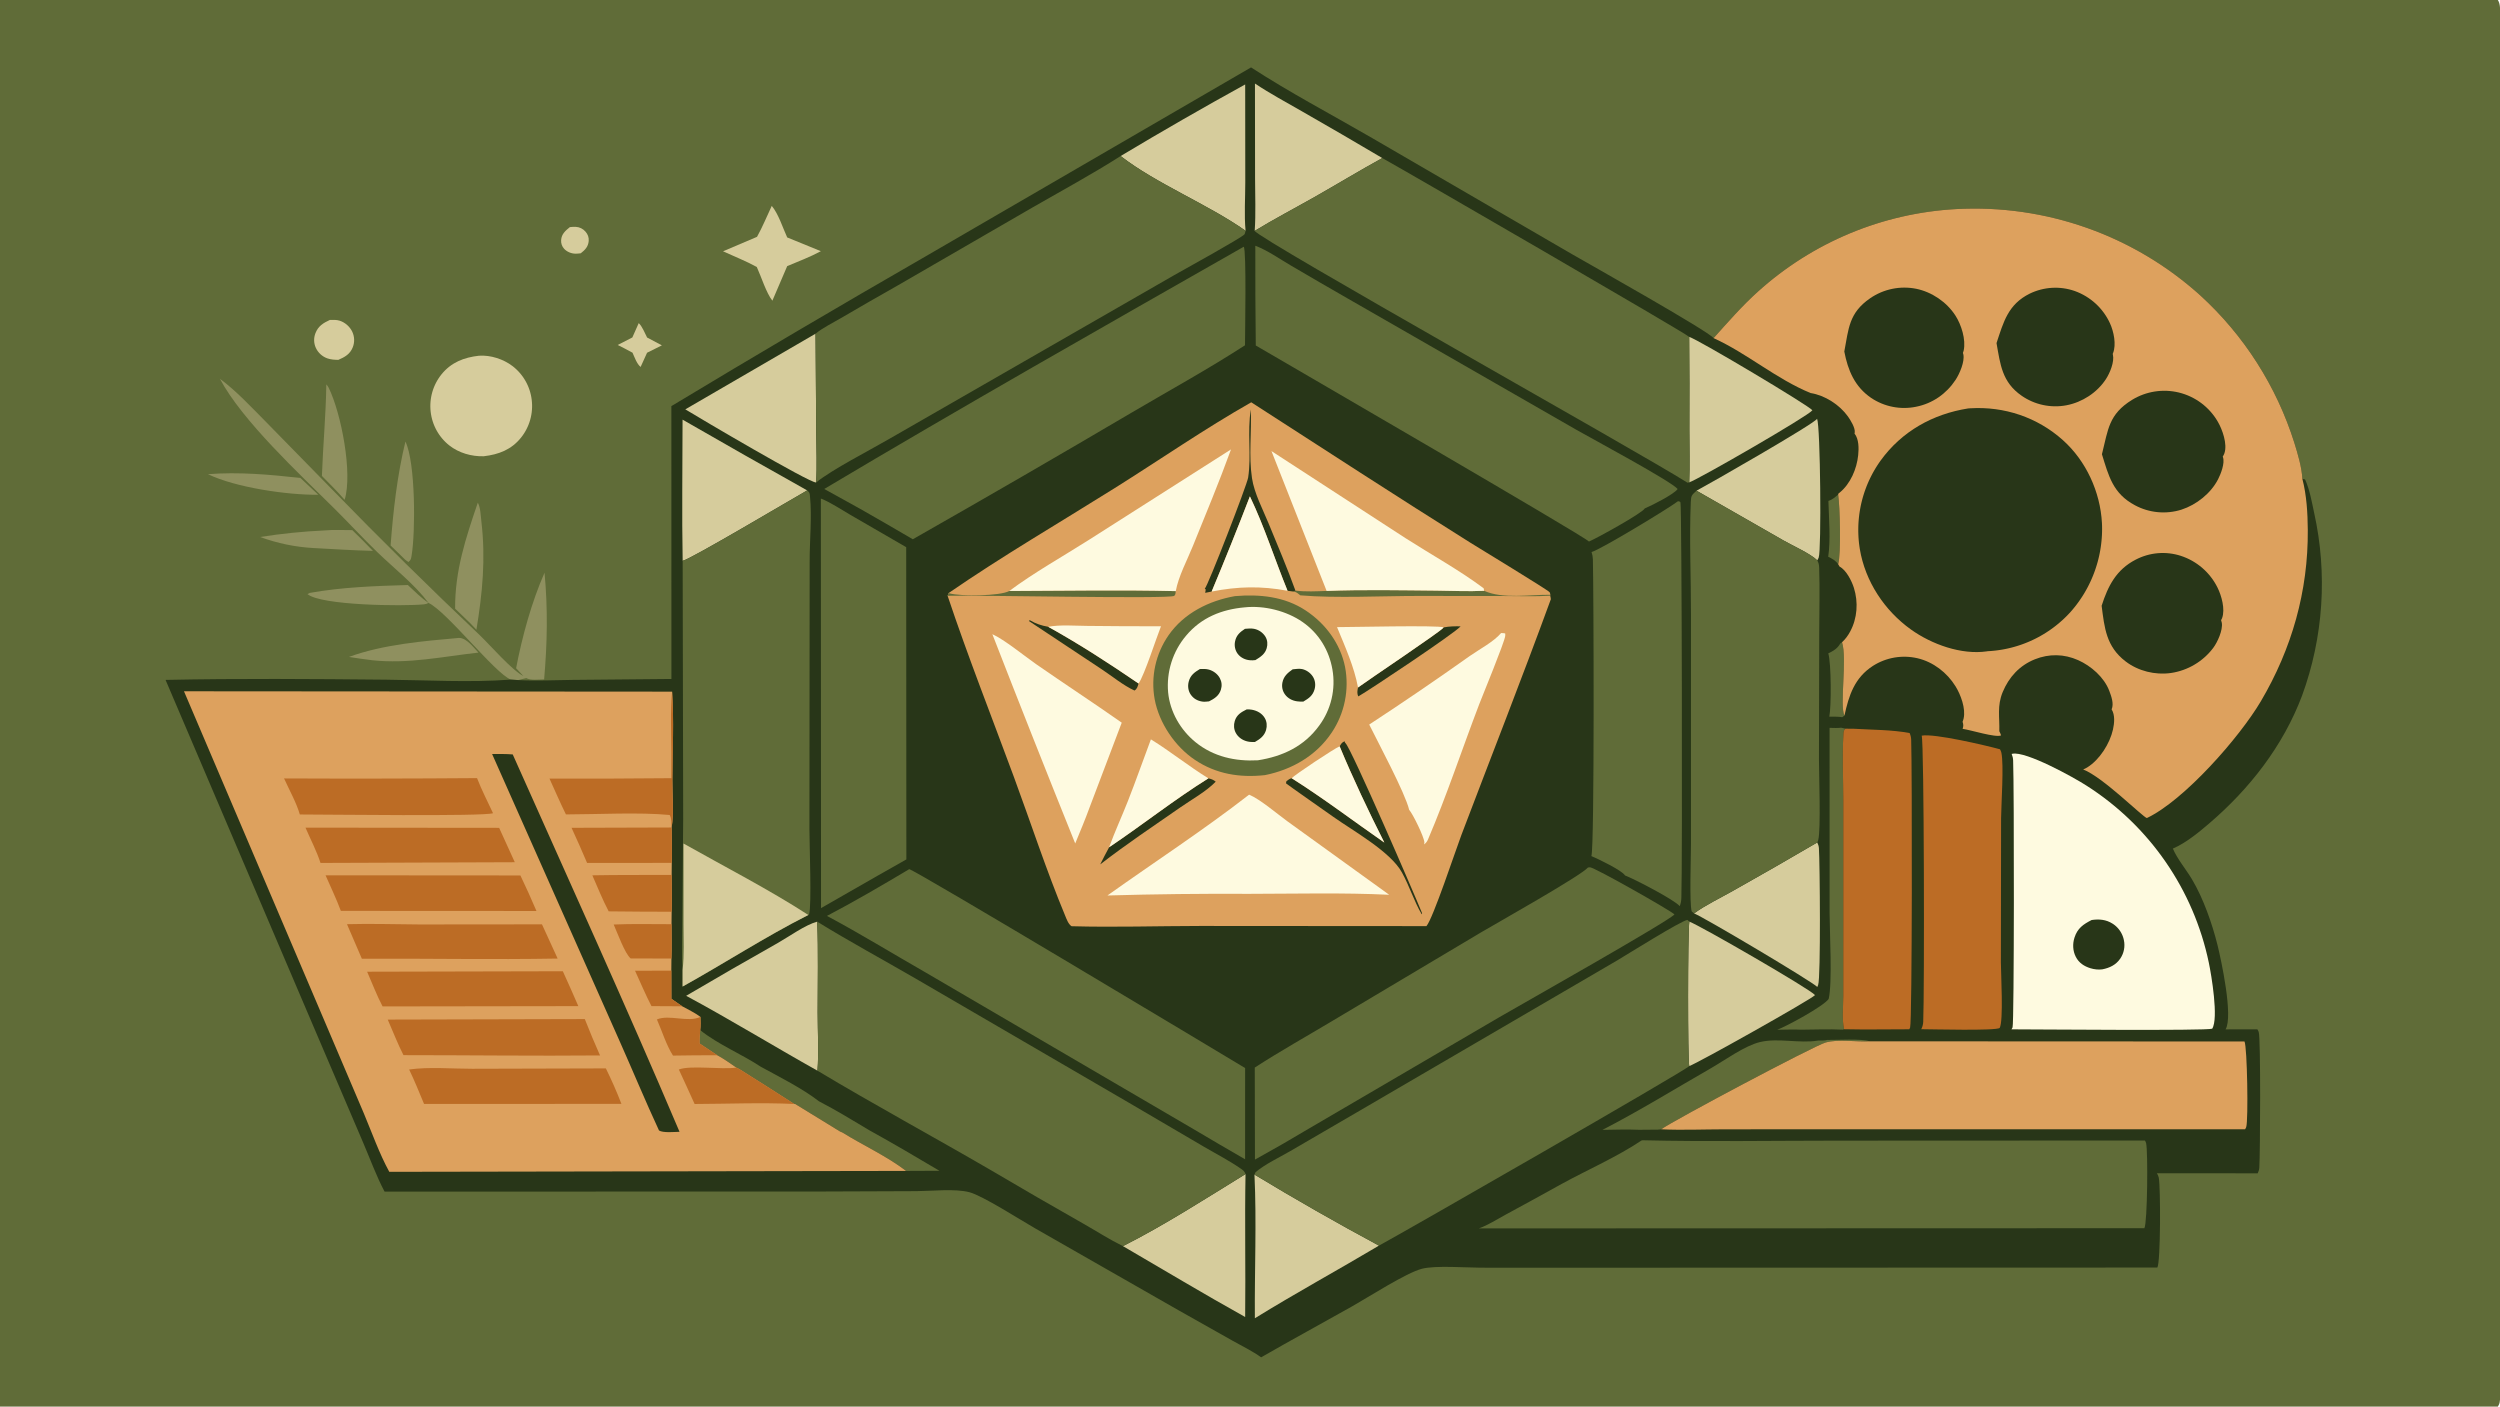 <?xml version="1.0" encoding="utf-8" ?>
<svg xmlns="http://www.w3.org/2000/svg" xmlns:xlink="http://www.w3.org/1999/xlink" width="1820" height="1024">
	<path fill="#606C38" d="M0 0L1818.44 0C1820.58 3.358 1819.99 8.223 1820 12.083L1820 742.336L1820.01 943.951L1820 997.417C1819.99 1004.76 1820.98 1013.76 1819.75 1020.9C1819.56 1022.02 1819.05 1023.05 1818.44 1024L0 1024L0 0Z"/>
	<path fill="#D6CC9C" d="M414.855 165.346C416.23 165.223 417.666 165.066 419.047 165.134C421.929 165.276 424.451 166.533 426.337 168.732C427.969 170.636 428.793 172.904 428.585 175.417C428.237 179.629 425.895 181.965 422.793 184.388C421.581 184.533 420.364 184.667 419.142 184.679C416.073 184.71 412.8 183.393 410.701 181.139C409.095 179.414 408.347 177.126 408.503 174.783C408.8 170.329 411.664 167.938 414.855 165.346Z"/>
	<path fill="#D6CC9C" d="M464.995 235.224C467.582 237.652 469.438 242.52 471.092 245.72L481.847 251.422L471.067 256.795L466.364 267.143C463.563 264.878 461.973 260.036 460.466 256.76C456.966 254.76 453.275 253.001 449.695 251.138L460.351 245.666L464.995 235.224Z"/>
	<path fill="#D6CC9C" d="M240.168 232.903C242.529 232.861 245.015 232.74 247.291 233.467C251.246 234.729 254.747 237.837 256.495 241.596Q256.797 242.25 257.032 242.932Q257.266 243.614 257.431 244.315Q257.596 245.017 257.689 245.732Q257.783 246.447 257.804 247.167Q257.825 247.888 257.773 248.607Q257.721 249.326 257.598 250.036Q257.474 250.746 257.28 251.44Q257.085 252.134 256.822 252.805C254.862 257.808 251.014 259.985 246.298 261.977C243.554 261.926 240.919 261.8 238.302 260.89Q237.618 260.645 236.96 260.334Q236.303 260.022 235.68 259.648Q235.057 259.273 234.474 258.839Q233.891 258.404 233.353 257.915Q232.816 257.425 232.329 256.885Q231.842 256.345 231.411 255.759Q230.98 255.173 230.609 254.548Q230.238 253.923 229.93 253.264C228.368 249.846 228.288 246.066 229.64 242.57C231.649 237.376 235.312 235.141 240.168 232.903Z"/>
	<path fill="#8F905F" d="M151.397 345.205C173.766 343.439 196.479 345.478 218.703 347.966L231.709 360.178C209.318 360.463 171.428 354.905 151.397 345.205Z"/>
	<path fill="#8F905F" d="M236.087 386.168C242.756 385.544 249.756 385.934 256.467 385.928C261.613 390.834 266.551 395.935 271.5 401.04C257.057 400.674 242.597 399.762 228.17 398.971Q223.205 398.693 218.275 398.048Q213.344 397.402 208.475 396.393Q203.606 395.384 198.825 394.017Q194.044 392.65 189.378 390.932C204.955 388.469 220.333 386.893 236.087 386.168Z"/>
	<path fill="#8F905F" d="M225.493 431.632C248.91 427.441 273.146 426.581 296.89 425.893C301.734 430.35 306.508 435.215 311.953 438.921C310.763 439.563 310.014 439.829 308.647 439.963C293.451 441.458 233.741 440.809 223.866 432.522L225.493 431.632Z"/>
	<path fill="#8F905F" d="M334.212 464.396C339.765 464.488 344.589 471.285 348.337 475.083C322.118 477.999 297.552 483.469 270.944 480.654C265.308 480.038 259.652 479.05 254.035 478.249C278.662 469.184 308.125 466.709 334.212 464.396Z"/>
	<path fill="#8F905F" d="M237.559 279.831C238.273 280.547 238.901 281.496 239.345 282.404C248.338 300.788 256.888 344.497 250.89 363.866C245.687 357.807 239.942 352.193 234.347 346.498C235.154 324.257 237.258 302.093 237.559 279.831Z"/>
	<path fill="#8F905F" d="M295.151 321.454C302.598 336.915 302.476 387.279 299.681 404.217C299.307 406.478 299.234 407.792 297.277 409.174L294.959 407.442L284.359 397.111C286.258 371.857 289.156 346.091 295.151 321.454Z"/>
	<path fill="#8F905F" d="M347.848 365.933C349.852 369.587 349.944 375.405 350.431 379.522C353.651 406.689 351.255 431.598 346.83 458.444L342.413 453.786L331.329 443.095C331.142 415.517 339.061 391.699 347.848 365.933Z"/>
	<path fill="#D6CC9C" d="M561.834 149.887C566.677 155.61 569.901 165.913 573.077 172.853L597.596 182.868C589.772 187.081 581.268 190.276 573.085 193.739L562.292 218.893C557.839 213.313 554.142 201.306 550.941 194.36C543.125 190.058 534.487 186.686 526.371 182.945L551.106 172.421C555.113 165.221 558.337 157.36 561.834 149.887Z"/>
	<path fill="#8F905F" d="M160.094 275.749C172.124 284.656 182.817 296.26 193.347 306.859L241.795 356.352Q294.586 410.637 349.564 462.705C356.534 469.387 373.199 488.432 381.007 492.144L375.73 486.478C380.036 463.71 387.062 438.134 396.419 416.944C398.899 443.216 398.429 468.341 396.119 494.608C392.473 494.638 386.248 495.512 383.148 493.625L377.255 495.098L371.923 494.747C360.392 490.311 325.359 445.208 311.953 438.921C301.703 425.234 287.06 413.958 274.755 402.034C264.155 391.762 254.122 380.855 243.64 370.444C218.173 345.148 176.365 306.443 160.094 275.749Z"/>
	<path fill="#D6CC9C" d="M348.699 258.964C357.12 258.385 366.482 261.423 373.15 266.529Q373.868 267.082 374.557 267.67Q375.246 268.258 375.905 268.879Q376.565 269.501 377.192 270.155Q377.819 270.808 378.414 271.492Q379.008 272.176 379.567 272.889Q380.127 273.602 380.65 274.341Q381.173 275.081 381.659 275.846Q382.145 276.611 382.592 277.399Q383.039 278.187 383.447 278.996Q383.854 279.805 384.221 280.634Q384.587 281.463 384.912 282.308Q385.237 283.154 385.52 284.015Q385.803 284.876 386.042 285.75Q386.281 286.624 386.477 287.509Q386.673 288.393 386.824 289.287Q386.975 290.18 387.082 291.08Q387.194 291.987 387.262 292.899Q387.329 293.81 387.351 294.724Q387.373 295.638 387.349 296.552Q387.326 297.466 387.257 298.377Q387.189 299.289 387.075 300.196Q386.961 301.103 386.802 302.003Q386.644 302.904 386.441 303.795Q386.238 304.686 385.991 305.566Q385.743 306.446 385.453 307.313Q385.163 308.18 384.83 309.031Q384.497 309.882 384.122 310.716Q383.747 311.55 383.332 312.364Q382.916 313.178 382.46 313.971Q382.005 314.763 381.511 315.532Q381.016 316.301 380.485 317.044Q379.953 317.788 379.385 318.504C372.297 327.388 363.079 330.875 352.129 332.15C343.275 332.401 334.066 329.764 327.071 324.256Q326.368 323.697 325.692 323.104Q325.017 322.512 324.372 321.886Q323.727 321.261 323.114 320.604Q322.5 319.948 321.92 319.262Q321.34 318.576 320.794 317.862Q320.248 317.149 319.738 316.409Q319.228 315.669 318.755 314.905Q318.282 314.141 317.847 313.355Q317.413 312.569 317.017 311.762Q316.622 310.955 316.267 310.129Q315.912 309.304 315.598 308.462Q315.284 307.62 315.011 306.764Q314.739 305.908 314.51 305.039Q314.28 304.17 314.094 303.291Q313.907 302.412 313.764 301.525Q313.621 300.638 313.522 299.745Q313.419 298.845 313.361 297.941Q313.303 297.038 313.29 296.132Q313.276 295.227 313.307 294.322Q313.338 293.416 313.414 292.514Q313.489 291.611 313.609 290.714Q313.729 289.816 313.893 288.925Q314.057 288.035 314.265 287.153Q314.472 286.272 314.723 285.402Q314.973 284.531 315.267 283.674Q315.56 282.818 315.895 281.976Q316.23 281.135 316.606 280.311Q316.982 279.487 317.398 278.683Q317.814 277.879 318.269 277.096Q318.724 276.313 319.218 275.553Q319.711 274.794 320.241 274.06Q320.771 273.325 321.336 272.618C328.446 263.792 337.754 260.203 348.699 258.964Z"/>
	<path fill="#283618" d="M910.764 49.07C938.714 67.236 968.749 83.045 997.626 99.751L1144.6 185.135C1156.35 191.903 1243.76 241.041 1247.49 246.149C1257.96 234.502 1268.16 222.711 1279.84 212.23Q1281.69 210.563 1283.57 208.935Q1285.45 207.308 1287.37 205.721Q1289.28 204.133 1291.23 202.587Q1293.18 201.041 1295.17 199.537Q1297.15 198.032 1299.16 196.571Q1301.18 195.109 1303.22 193.69Q1305.26 192.271 1307.34 190.896Q1309.41 189.521 1311.51 188.19Q1313.62 186.859 1315.75 185.573Q1317.88 184.287 1320.03 183.047Q1322.19 181.807 1324.37 180.613Q1326.56 179.418 1328.76 178.271Q1330.97 177.123 1333.2 176.023Q1335.44 174.922 1337.69 173.87Q1339.94 172.817 1342.22 171.812Q1344.5 170.808 1346.79 169.851Q1349.09 168.895 1351.41 167.988Q1353.73 167.081 1356.06 166.223Q1358.4 165.366 1360.75 164.558Q1363.1 163.75 1365.47 162.992Q1367.84 162.234 1370.23 161.527Q1372.61 160.82 1375.01 160.164Q1377.41 159.507 1379.83 158.902Q1382.24 158.297 1384.67 157.743Q1387.09 157.189 1389.53 156.686Q1391.97 156.184 1394.41 155.734Q1396.86 155.283 1399.32 154.885Q1401.77 154.487 1404.24 154.141Q1406.7 153.794 1409.17 153.501Q1411.64 153.207 1414.12 152.966Q1416.59 152.725 1419.07 152.536Q1421.56 152.348 1424.04 152.212Q1427.06 152.047 1430.08 151.956Q1433.1 151.865 1436.13 151.849Q1439.15 151.832 1442.17 151.89Q1445.2 151.949 1448.22 152.081Q1451.24 152.214 1454.26 152.421Q1457.27 152.628 1460.28 152.91Q1463.29 153.191 1466.3 153.547Q1469.3 153.902 1472.29 154.332Q1475.29 154.761 1478.27 155.265Q1481.25 155.768 1484.22 156.344Q1487.19 156.921 1490.14 157.57Q1493.09 158.22 1496.03 158.942Q1498.96 159.664 1501.88 160.458Q1504.8 161.253 1507.7 162.119Q1510.59 162.985 1513.47 163.922Q1516.34 164.859 1519.2 165.867Q1522.05 166.874 1524.87 167.952Q1527.7 169.03 1530.49 170.177Q1533.29 171.324 1536.06 172.539Q1538.83 173.755 1541.57 175.039Q1544.31 176.322 1547.01 177.673Q1549.72 179.023 1552.39 180.44Q1555.06 181.857 1557.7 183.34Q1560.33 184.822 1562.93 186.369Q1565.53 187.916 1568.09 189.526Q1570.65 191.137 1573.17 192.81Q1575.68 194.483 1578.16 196.217Q1580.64 197.952 1583.07 199.747Q1585.51 201.542 1587.89 203.397Q1590.28 205.252 1592.62 207.165Q1594.97 209.078 1597.26 211.048Q1599.56 213.018 1601.8 215.044Q1604.77 217.759 1607.65 220.569Q1610.53 223.38 1613.32 226.283Q1616.11 229.187 1618.8 232.181Q1621.49 235.174 1624.08 238.254Q1626.67 241.335 1629.16 244.498Q1631.65 247.662 1634.03 250.906Q1636.41 254.15 1638.69 257.47Q1640.96 260.79 1643.13 264.183Q1645.29 267.576 1647.34 271.038Q1649.4 274.501 1651.33 278.029Q1653.27 281.556 1655.09 285.146Q1656.91 288.736 1658.62 292.383Q1660.32 296.03 1661.9 299.732Q1663.48 303.433 1664.94 307.184Q1666.4 310.936 1667.73 314.733Q1669.07 318.53 1670.28 322.369C1672.81 330.58 1675.65 339.964 1676.12 348.576L1678.09 349.034C1681.51 356.6 1682.96 365.271 1684.7 373.361Q1685.61 377.486 1686.38 381.642Q1687.15 385.797 1687.77 389.977Q1688.39 394.157 1688.86 398.356Q1689.33 402.555 1689.65 406.769Q1689.97 410.982 1690.14 415.204Q1690.31 419.426 1690.33 423.652Q1690.35 427.878 1690.23 432.101Q1690.1 436.325 1689.82 440.541Q1689.54 444.757 1689.11 448.961Q1688.68 453.165 1688.1 457.351Q1687.53 461.537 1686.8 465.699Q1686.07 469.862 1685.2 473.996Q1684.33 478.131 1683.31 482.231Q1682.29 486.332 1681.12 490.394Q1679.96 494.456 1678.65 498.473Q1677.34 502.491 1675.89 506.46C1662.14 542.983 1637.75 574.247 1608.26 599.48C1600.62 606.016 1591.56 613.473 1582.31 617.555C1582.15 617.625 1581.99 617.685 1581.83 617.749C1585.15 625.525 1591.42 632.834 1595.78 640.162C1604.09 654.156 1610.46 672.376 1614.36 688.076C1617.01 698.776 1625.92 739.915 1620.22 749.382L1643.37 749.349C1643.75 749.973 1644.08 750.61 1644.34 751.295C1645.89 755.318 1645.45 840.585 1644.77 850.148C1644.67 851.593 1644.23 852.865 1643.61 854.17L1570.23 854.141C1570.85 855.13 1571.36 856.2 1571.59 857.354C1572.95 864.121 1572.97 918.826 1570.55 922.776L1161.58 922.901L1078.23 922.886C1067.23 922.86 1044.93 921.128 1035.13 923.667C1023.65 926.643 996.55 944.133 984.291 951.055C962.273 963.488 940.013 975.515 918.104 988.134C911.77 983.581 904.26 979.952 897.449 976.124L858.078 953.937L753.483 894.193C742.96 888.172 715.27 870.422 705.754 867.94C695.155 865.175 678.584 867.092 667.245 867.153L599.867 867.419L279.956 867.501C273.892 856.007 269.334 843.351 264.185 831.391L230.983 753.757L120.526 494.972C173.886 493.86 227.478 494.283 280.847 494.808C310.841 495.104 342.061 496.999 371.923 494.747L377.255 495.098C390.35 495.807 403.679 495.102 416.801 494.969L488.792 494.285L488.758 295.649Q580.385 240.418 673.113 187.059L910.764 49.07Z"/>
	<path fill="#606C38" d="M1338.17 360.043C1339.49 368.487 1340.39 402.927 1338.19 410.762C1336.46 408.108 1333.69 406.672 1330.94 405.314C1332.8 392.735 1331.42 377.427 1331.08 364.675C1333.95 363.796 1335.93 361.942 1338.17 360.043Z"/>
	<path fill="#606C38" d="M1341 467.562C1344.86 479.474 1339.09 513.873 1342.76 520.972L1341.17 522.114C1338.2 521.587 1334.76 521.812 1331.73 521.733C1333.23 514.54 1333.19 482.742 1330.99 475.643C1334.58 474.019 1337.77 472.001 1339.72 468.471L1341 467.562Z"/>
	<path fill="#606C38" d="M509.769 749.968C523.008 760.513 539.715 767.261 553.875 776.599C567.344 783.99 584.109 792.341 596.132 801.698C608.644 808.192 620.789 815.586 632.876 822.836C650.038 832.324 667.025 842.299 683.884 852.318L659.665 852.429C645.695 841.722 628.327 833.807 613.273 824.451L611.578 823.73L578.926 803.697L578.265 803.707Q558.414 790.925 538.414 778.375L536.083 777.195C531.547 774.074 527.069 770.839 522.218 768.218L509.338 759.657C509.231 756.398 509.498 753.212 509.769 749.968Z"/>
	<path fill="#606C38" d="M1340.4 529.777L1343.48 530.475C1341.93 531.881 1342.07 533.208 1341.96 535.24C1341.11 550.873 1341.89 567.025 1341.9 582.711L1341.9 675.078L1341.89 725.126C1341.89 732.679 1340.9 741.972 1342.44 749.278L1341.56 749.593C1331.6 749.099 1321.47 749.546 1311.49 749.616C1305.67 749.313 1299.67 749.638 1293.84 749.658C1300.87 747.008 1327.33 732.712 1331.26 727.239C1334.04 716.153 1331.98 678.277 1331.95 665.021L1331.93 529.873C1334.64 529.879 1337.73 530.152 1340.4 529.777Z"/>
	<path fill="#606C38" d="M1330.25 757.077C1337.49 757.177 1355.04 756.03 1361.14 758.075C1351.08 758.653 1338.67 756.311 1329.08 758.928C1320.79 761.192 1217.36 816.133 1209.37 822.138L1207.03 822.372L1193.28 822.491C1184.43 822.077 1175.47 822.443 1166.61 822.538C1193.28 808.806 1219.39 792.68 1245.43 777.739C1255.73 771.832 1270.16 761.243 1281.39 758.591C1294.66 755.459 1309.71 759.761 1323.28 757.582C1323.46 757.553 1323.64 757.518 1323.82 757.486C1325.86 757.457 1328.3 757.682 1330.25 757.077Z"/>
	<path fill="#D6CC9C" d="M817.493 907.175C847.273 892.192 878.205 872.282 906.744 854.707C906.086 889.385 906.898 924.094 906.477 958.778C876.509 942.097 847.128 924.432 817.493 907.175Z"/>
	<path fill="#D6CC9C" d="M1235.07 357.231C1244.26 352.373 1320.81 308.546 1322.85 304.867C1325.25 310.355 1326.1 400.663 1324 405.934C1323.71 406.664 1323.39 407.28 1322.95 407.931C1318.14 403.127 1305.05 397.263 1298.48 393.507L1235.07 357.231Z"/>
	<path fill="#D6CC9C" d="M496.902 305.497Q542.106 331.536 587.628 357.01C577.137 362.942 502.218 407.459 496.976 408.268C496.336 374.048 496.886 339.728 496.902 305.497Z"/>
	<path fill="#D6CC9C" d="M913.245 855.088C942.907 873.038 973.328 890.387 1003.87 906.813C973.888 924.647 943.214 941.366 913.539 959.696C913.258 924.94 914.884 889.774 913.245 855.088Z"/>
	<path fill="#D6CC9C" d="M1233.25 664.959C1241.83 658.739 1252.38 653.762 1261.63 648.498Q1292.46 631.183 1322.96 613.308C1323.61 614.648 1324.07 615.948 1324.17 617.44C1324.87 628.187 1325.59 711.49 1323.61 717.063C1323.28 718.005 1323.37 717.786 1323 718.513C1319.42 714.664 1240.12 667.53 1233.25 664.959Z"/>
	<path fill="#D6CC9C" d="M815.81 113.597Q860.683 86.714 906.497 61.469L906.565 132.62C906.576 144.232 905.702 156.505 906.787 168.027C879.617 148.826 841.8 133.779 815.81 113.597Z"/>
	<path fill="#D6CC9C" d="M1229.73 245.241C1236.78 247.453 1317.55 295.676 1319.42 298.693C1316.39 302.87 1236.48 348.959 1229.76 351.16C1230.29 338.464 1229.84 325.556 1229.85 312.84Q1230.03 279.04 1229.73 245.241Z"/>
	<path fill="#D6CC9C" d="M913.609 60.814C924.689 68.219 936.642 74.597 948.192 81.255Q977.378 97.944 1006.31 115.069C989.708 124.21 973.492 134.054 957.01 143.417C942.533 151.641 927.635 159.406 913.424 168.065C914.297 155.476 913.696 142.446 913.687 129.814L913.609 60.814Z"/>
	<path fill="#D6CC9C" d="M1229.84 670.949C1238 673.972 1318.29 720.374 1321.35 724.441C1318.73 727.492 1235.62 774.165 1229.78 776.093C1228.63 772.378 1228.65 679.227 1229.84 670.949Z"/>
	<path fill="#D6CC9C" d="M499.516 724.947Q532.805 705.357 566.443 686.373C574.574 681.743 586.225 673.306 594.905 670.969C595.808 692.889 595.235 715.008 595.237 736.95C595.239 750.908 596.176 765.574 595.099 779.458C563.121 761.545 531.78 742.315 499.516 724.947Z"/>
	<path fill="#D6CC9C" d="M593.711 242.93L594.208 314.322C594.252 326.512 594.909 339.107 594.1 351.251C589.336 351.581 508.904 304.163 498.904 298.009L593.711 242.93Z"/>
	<path fill="#BC6C25" d="M1343.48 530.475L1349.63 530.537C1362.82 531.331 1377.25 531.206 1390.21 533.664C1390.92 535.295 1391.28 536.745 1391.34 538.514C1392.06 559.503 1392.1 744.153 1390.56 748.084C1390.39 748.513 1390.18 748.901 1389.97 749.313C1374.15 749.306 1358.25 749.641 1342.44 749.278C1340.9 741.972 1341.89 732.679 1341.89 725.126L1341.9 675.078L1341.9 582.711C1341.89 567.025 1341.11 550.873 1341.96 535.24C1342.07 533.208 1341.93 531.881 1343.48 530.475Z"/>
	<path fill="#BC6C25" d="M1398.99 535.553C1408.02 533.81 1445.49 542.611 1455.99 545.477C1456.4 546.228 1456.8 547.056 1456.99 547.894C1458.91 556.721 1456.9 584.991 1456.79 595.774L1456.64 700.708C1456.69 709.228 1458.61 743.448 1455.77 748.323C1453.23 750.56 1405.86 749.268 1398.65 749.252C1398.74 749.07 1398.85 748.894 1398.93 748.706C1399.63 747.16 1400.04 745.573 1400.11 743.881C1401.03 722.831 1400.8 540.57 1398.99 535.553Z"/>
	<path fill="#606C38" d="M597.581 362.929C604.824 365.808 612.045 370.764 618.821 374.673L659.714 398.344L659.83 625.653L638.64 637.664L597.708 661.104L597.581 362.929Z"/>
	<path fill="#606C38" d="M1221.58 364.887C1222.38 365.082 1223 364.956 1223.37 365.772C1224.39 367.97 1224.86 629.518 1224.03 653.717C1223.95 655.875 1223.62 657.674 1222.84 659.693C1219.11 655.089 1189.51 639.766 1183.01 637.33C1180.89 633.653 1163.05 625.096 1158.53 623.234C1160.87 616.773 1160.17 426.56 1159.62 407.222C1159.56 405.305 1159.27 403.709 1158.64 401.899C1165.8 399.764 1214.39 370.341 1221.58 364.887Z"/>
	<path fill="#606C38" d="M661.914 632.753C666.633 633.568 883.835 763.938 906.448 777.543L906.434 843.968C893.893 836.837 881.508 829.401 869.062 822.102L674.23 708.182C650.172 694.433 626.464 679.832 602.029 666.78C622.269 656.177 642.271 644.44 661.914 632.753Z"/>
	<path fill="#606C38" d="M1156.04 631.55C1156.72 631.455 1156.88 631.41 1157.49 631.387C1160.55 631.276 1216.05 662.762 1219.02 665.689C1214.96 670.599 1107.06 731.498 1091.68 740.417L953.132 821.458Q933.57 833.178 913.603 844.194L913.468 777.188C931.983 765.179 951.403 754.348 970.341 743.001L1078.43 678.632C1089.62 672.054 1150.95 637.525 1156.04 631.55Z"/>
	<path fill="#606C38" d="M905.441 179.632C907.513 182.023 906.368 243.148 906.359 251.364C879.613 268.669 851.516 284.125 824.046 300.255Q744.636 347.026 664.525 392.583C651.834 385.032 638.942 377.785 626.147 370.408L600.05 355.972C700.967 295.856 803.374 237.777 905.441 179.632Z"/>
	<path fill="#606C38" d="M913.87 178.9C922.629 182.181 931.665 188.55 939.743 193.292Q960.669 205.584 981.726 217.647L1147.73 312.966C1158.34 319.011 1216.95 350.506 1221.31 355.989C1218.85 359.784 1202.11 368.142 1197.39 370.138C1195.77 373.487 1161.98 392.103 1156.76 394.245C1154.78 391.16 938.453 265.71 914.206 251.522Q913.782 215.211 913.87 178.9Z"/>
	<path fill="#FEFAE0" d="M1464.49 548.886C1464.64 548.843 1464.8 548.793 1464.95 548.758C1474.76 546.564 1510.04 566.143 1518.93 571.908Q1521.05 573.258 1523.14 574.661Q1525.22 576.063 1527.27 577.518Q1529.33 578.972 1531.34 580.477Q1533.35 581.982 1535.33 583.537Q1537.3 585.091 1539.24 586.695Q1541.18 588.298 1543.07 589.95Q1544.97 591.601 1546.82 593.299Q1548.68 594.998 1550.49 596.741Q1552.3 598.485 1554.07 600.274Q1555.83 602.062 1557.56 603.894Q1559.28 605.726 1560.95 607.601Q1562.63 609.475 1564.26 611.391Q1565.89 613.307 1567.47 615.262Q1569.05 617.218 1570.58 619.212Q1572.11 621.207 1573.59 623.239Q1575.07 625.271 1576.5 627.339Q1577.93 629.408 1579.31 631.511Q1580.68 633.615 1582.01 635.752Q1583.33 637.889 1584.6 640.058Q1585.88 642.228 1587.09 644.428Q1588.31 646.629 1589.47 648.859Q1590.63 651.089 1591.74 653.348Q1592.84 655.606 1593.89 657.891Q1594.94 660.177 1595.93 662.488Q1596.92 664.798 1597.86 667.133Q1598.79 669.468 1599.66 671.825Q1600.54 674.183 1601.35 676.561Q1602.17 678.94 1602.93 681.338Q1603.68 683.736 1604.38 686.152Q1605.07 688.568 1605.71 691.001Q1606.35 693.434 1606.92 695.882Q1607.5 698.329 1608.01 700.791C1609.94 709.9 1615.24 741.526 1610.48 748.89C1606.73 750.503 1480.47 749.362 1464.35 749.354C1464.69 748.794 1464.93 748.472 1465.15 747.879C1466.35 744.608 1466.33 573.323 1465.56 553.639C1465.49 551.913 1465.15 550.489 1464.49 548.886Z"/>
	<path fill="#283618" d="M1522.7 669.777C1528.1 668.96 1533.23 669.398 1537.93 672.407Q1538.33 672.657 1538.71 672.927Q1539.09 673.197 1539.46 673.486Q1539.83 673.775 1540.18 674.083Q1540.54 674.39 1540.87 674.715Q1541.21 675.04 1541.53 675.381Q1541.85 675.723 1542.16 676.08Q1542.46 676.437 1542.74 676.809Q1543.03 677.181 1543.29 677.567Q1543.56 677.953 1543.8 678.352Q1544.05 678.751 1544.27 679.162Q1544.5 679.573 1544.7 679.995Q1544.91 680.417 1545.09 680.848Q1545.27 681.28 1545.43 681.72Q1545.59 682.16 1545.73 682.608Q1545.87 683.055 1545.98 683.509Q1546.1 683.964 1546.19 684.423Q1546.37 685.28 1546.47 686.152Q1546.56 687.023 1546.57 687.9Q1546.58 688.776 1546.5 689.649Q1546.42 690.522 1546.25 691.383Q1546.08 692.244 1545.83 693.083Q1545.58 693.923 1545.24 694.733Q1544.91 695.542 1544.49 696.315Q1544.08 697.087 1543.59 697.814C1540.39 702.469 1535.86 704.625 1530.47 705.686C1527.66 706.073 1524.56 705.709 1521.87 704.883C1517.23 703.46 1513.43 700.976 1511.18 696.571C1508.96 692.228 1508.75 687.17 1510.23 682.564C1512.41 675.769 1516.57 672.916 1522.7 669.777Z"/>
	<path fill="#DDA15E" d="M1361.14 758.075L1633.99 758.2C1635.99 761.992 1636.87 815.693 1635.24 820.506C1635.06 821.06 1634.72 821.615 1634.41 822.109L1342.94 822.088L1255.15 822.142C1239.98 822.173 1224.51 822.83 1209.37 822.138C1217.36 816.133 1320.79 761.192 1329.08 758.928C1338.67 756.311 1351.08 758.653 1361.14 758.075Z"/>
	<path fill="#606C38" d="M1233.25 664.959L1231.57 663.51C1229.81 657.935 1231.05 622.58 1231.03 614.653L1231.03 447.472C1231.08 420.195 1229.75 392.518 1230.9 365.286C1231.09 360.615 1231.69 360.353 1235.07 357.231L1298.48 393.507C1305.05 397.263 1318.14 403.127 1322.95 407.931C1324.02 409.759 1324.28 411.231 1324.35 413.316C1324.9 429.053 1324.42 444.936 1324.4 460.692L1324.2 552.786C1324.18 563.396 1325.68 603.685 1323.68 611.559C1323.51 612.205 1323.27 612.718 1322.96 613.308Q1292.46 631.183 1261.63 648.498C1252.38 653.762 1241.83 658.739 1233.25 664.959Z"/>
	<path fill="#606C38" d="M1195.94 830.11C1243.15 831.25 1290.53 830.407 1337.75 830.395L1561.51 830.289C1561.89 830.921 1562.2 831.537 1562.37 832.261C1563.79 838.093 1563.36 890.069 1561.11 894.13L1076.59 894.282C1083.16 891.989 1089.59 887.778 1095.76 884.451Q1116.38 873.304 1136.87 861.908C1155.62 851.639 1177.37 842.126 1195.01 830.287L1195.94 830.11Z"/>
	<path fill="#606C38" d="M587.628 357.01C589.315 358.414 589.433 358.884 589.655 361.1C591.182 376.326 589.403 393.198 589.431 408.581L589.262 603.259C589.26 614.603 591.006 659.236 589.004 665.672L588.479 666.103C557.203 681.903 527.556 701.229 496.913 718.225L496.925 705.946C496.07 694.977 496.673 683.552 496.686 672.523L497.361 596.62L496.976 408.268C502.218 407.459 577.137 362.942 587.628 357.01Z"/>
	<path fill="#D6CC9C" d="M497.588 614.086C527.512 630.965 559.773 647.524 588.479 666.103C557.203 681.903 527.556 701.229 496.913 718.225L496.925 705.946C498.229 695.192 497.578 683.626 497.591 672.782L497.588 614.086Z"/>
	<path fill="#606C38" d="M594.905 670.969C618.488 685.483 643.089 698.779 667.065 712.692L821.33 802.504L876.438 834.812C885.259 840.002 894.775 844.86 903.166 850.683C904.956 851.925 905.991 852.614 906.744 854.707C878.205 872.282 847.273 892.192 817.493 907.175C807.793 902.428 798.475 896.401 789.078 891.062Q755.005 871.744 721.276 851.832C679.367 827.471 636.679 804.368 595.099 779.458C596.176 765.574 595.239 750.908 595.237 736.95C595.235 715.008 595.808 692.889 594.905 670.969Z"/>
	<path fill="#606C38" d="M593.711 242.93C599.055 238.554 606.267 235.071 612.233 231.564Q633.054 219.374 654.062 207.511L752.011 150.84C773.275 138.588 795.137 126.816 815.81 113.597C841.8 133.779 879.617 148.826 906.787 168.027C906.616 168.567 906.287 170.252 905.972 170.608C903.497 173.402 862.17 196.079 854.839 200.299L647.061 319.697C632.041 328.434 606.37 341.437 594.1 351.251C594.909 339.107 594.252 326.512 594.208 314.322L593.711 242.93Z"/>
	<path fill="#606C38" d="M1006.31 115.069C1024.45 125.121 1228.31 243.202 1229.73 245.241Q1230.03 279.04 1229.85 312.84C1229.84 325.556 1230.29 338.464 1229.76 351.16L1228.51 351.419C1192.1 328.417 916.782 174.414 913.424 168.065C927.635 159.406 942.533 151.641 957.01 143.417C973.492 134.054 989.708 124.21 1006.31 115.069Z"/>
	<path fill="#606C38" d="M913.245 855.088L914.044 853.34C921.234 847.334 931.124 842.752 939.279 838.021L988.041 809.638L1177.07 699.327C1183.65 695.46 1224.13 670.045 1228.47 669.701L1229.84 670.949C1228.65 679.227 1228.63 772.378 1229.78 776.093C1227.14 779.326 1022.26 896.926 1003.87 906.813C973.328 890.387 942.907 873.038 913.245 855.088Z"/>
	<path fill="#DDA15E" d="M133.942 503.249L489.295 503.52C490.723 524.793 489.589 546.789 489.481 568.134C489.426 579.051 490.698 591.788 488.974 602.413C489.025 610.979 489.33 619.625 489.059 628.182L488.974 636.944C488.998 645.867 489.231 654.841 488.971 663.758L488.878 672.81C488.869 681.121 489.105 689.508 488.813 697.809L488.729 706.619L488.772 727.138L496.649 732.575C501.05 735.014 505.917 737.28 509.935 740.298C510.059 743.566 510.161 746.711 509.769 749.968C509.498 753.212 509.231 756.398 509.338 759.657L522.218 768.218C527.069 770.839 531.547 774.074 536.083 777.195L538.414 778.375Q558.414 790.925 578.265 803.707L578.926 803.697L611.578 823.73L613.273 824.451C628.327 833.807 645.695 841.722 659.665 852.429L283.393 853.089C276.119 839.759 270.793 824.667 264.929 810.669L236.254 743.309L133.942 503.249Z"/>
	<path fill="#BC6C25" d="M488.729 706.619L488.772 727.138L496.649 732.575L474.264 732.456C469.944 724.078 466.242 715.285 462.308 706.715L488.729 706.619Z"/>
	<path fill="#BC6C25" d="M509.935 740.298C510.059 743.566 510.161 746.711 509.769 749.968C509.498 753.212 509.231 756.398 509.338 759.657L522.218 768.218C511.469 768.292 500.685 768.212 489.94 768.48C485.108 760.931 481.87 750.463 478.231 742.15C487.237 738.32 500.805 744.632 509.935 740.298Z"/>
	<path fill="#BC6C25" d="M488.878 672.81C488.869 681.121 489.105 689.508 488.813 697.809Q473.987 697.69 459.161 697.765C454.937 694.416 449.238 678.531 446.761 673.048C460.728 672.437 474.889 672.858 488.878 672.81Z"/>
	<path fill="#BC6C25" d="M431.219 637.233C450.452 636.86 469.734 637.044 488.974 636.944C488.998 645.867 489.231 654.841 488.971 663.758Q466.041 663.739 443.112 663.464C438.665 655.001 435.069 645.984 431.219 637.233Z"/>
	<path fill="#BC6C25" d="M536.083 777.195L538.414 778.375Q558.414 790.925 578.265 803.707C554.269 802.543 529.72 803.637 505.675 803.708C501.945 795.3 498.032 786.968 494.189 778.611C502.724 775.314 525.145 778.831 536.083 777.195Z"/>
	<path fill="#BC6C25" d="M416.084 602.641L488.974 602.413C489.025 610.979 489.33 619.625 489.059 628.182L427.402 628.225Q421.932 615.349 416.084 602.641Z"/>
	<path fill="#BC6C25" d="M489.295 503.52C490.723 524.793 489.589 546.789 489.481 568.134C489.426 579.051 490.698 591.788 488.974 602.413C488.772 599.655 488.972 595.66 487.528 593.314C465.414 591.191 434.973 592.866 411.999 592.898C407.771 584.332 403.983 575.492 400.009 566.801Q444.373 566.972 488.736 566.519L488.747 548.311C488.732 533.56 487.857 518.182 489.295 503.52Z"/>
	<path fill="#BC6C25" d="M252.598 672.809C270.11 672.299 287.816 672.925 305.348 673.004L394.552 672.919L405.963 697.83C358.486 698.692 310.918 697.728 263.425 697.938L252.598 672.809Z"/>
	<path fill="#BC6C25" d="M222.39 602.528L363.372 602.664L374.77 627.699L233.329 628.225C230.538 619.583 225.993 610.907 222.39 602.528Z"/>
	<path fill="#BC6C25" d="M409.738 707.063Q415.521 719.701 421.024 732.464L278.521 732.674C274.271 724.636 270.951 715.742 267.263 707.406L409.738 707.063Z"/>
	<path fill="#BC6C25" d="M237.007 637.221L378.854 637.328Q384.985 650.132 390.537 663.197L248.133 663.119C244.917 654.377 240.708 645.784 237.007 637.221Z"/>
	<path fill="#BC6C25" d="M206.803 566.696Q277.044 567.02 347.284 566.466C350.603 575.119 355.041 583.585 358.931 592.012C352.488 594.475 235.988 592.93 218.273 592.939C215.767 584.205 210.534 575.063 206.803 566.696Z"/>
	<path fill="#BC6C25" d="M441.067 777.793C445.177 786.148 449.07 794.922 452.392 803.623L308.714 803.669C305.215 795.262 301.799 786.808 297.858 778.596C312.287 776.555 329.198 778.094 343.826 778.066L441.067 777.793Z"/>
	<path fill="#BC6C25" d="M282.264 742.259L425.742 741.888Q430.986 755.248 436.824 768.359C389.149 768.817 341.413 768.146 293.73 768.155C289.478 759.829 286.04 750.829 282.264 742.259Z"/>
	<path fill="#283618" d="M358.244 548.897C363.237 548.931 368.295 548.801 373.27 549.229C413.986 640.631 455.603 731.851 494.699 823.951C490.955 824.022 482.77 824.883 479.755 822.987C469.843 801.619 460.812 779.806 451.238 758.28L358.244 548.897Z"/>
	<path fill="#DDA15E" d="M1247.49 246.149C1257.96 234.502 1268.16 222.711 1279.84 212.23Q1281.69 210.563 1283.57 208.935Q1285.45 207.308 1287.37 205.721Q1289.28 204.133 1291.23 202.587Q1293.18 201.041 1295.17 199.537Q1297.15 198.032 1299.16 196.571Q1301.18 195.109 1303.22 193.69Q1305.26 192.271 1307.34 190.896Q1309.41 189.521 1311.51 188.19Q1313.62 186.859 1315.75 185.573Q1317.88 184.287 1320.03 183.047Q1322.19 181.807 1324.37 180.613Q1326.56 179.418 1328.76 178.271Q1330.97 177.123 1333.2 176.023Q1335.44 174.922 1337.69 173.87Q1339.94 172.817 1342.22 171.812Q1344.5 170.808 1346.79 169.851Q1349.09 168.895 1351.41 167.988Q1353.73 167.081 1356.06 166.223Q1358.4 165.366 1360.75 164.558Q1363.1 163.75 1365.47 162.992Q1367.84 162.234 1370.23 161.527Q1372.61 160.82 1375.01 160.164Q1377.41 159.507 1379.83 158.902Q1382.24 158.297 1384.67 157.743Q1387.09 157.189 1389.53 156.686Q1391.97 156.184 1394.41 155.734Q1396.86 155.283 1399.32 154.885Q1401.77 154.487 1404.24 154.141Q1406.7 153.794 1409.17 153.501Q1411.64 153.207 1414.12 152.966Q1416.59 152.725 1419.07 152.536Q1421.56 152.348 1424.04 152.212Q1427.06 152.047 1430.08 151.956Q1433.1 151.865 1436.13 151.849Q1439.15 151.832 1442.17 151.89Q1445.2 151.949 1448.22 152.081Q1451.24 152.214 1454.26 152.421Q1457.27 152.628 1460.28 152.91Q1463.29 153.191 1466.3 153.547Q1469.3 153.902 1472.29 154.332Q1475.29 154.761 1478.27 155.265Q1481.25 155.768 1484.22 156.344Q1487.19 156.921 1490.14 157.57Q1493.09 158.22 1496.03 158.942Q1498.96 159.664 1501.88 160.458Q1504.8 161.253 1507.7 162.119Q1510.59 162.985 1513.47 163.922Q1516.34 164.859 1519.2 165.867Q1522.05 166.874 1524.87 167.952Q1527.7 169.03 1530.49 170.177Q1533.29 171.324 1536.06 172.539Q1538.83 173.755 1541.57 175.039Q1544.31 176.322 1547.01 177.673Q1549.72 179.023 1552.39 180.44Q1555.06 181.857 1557.7 183.34Q1560.33 184.822 1562.93 186.369Q1565.53 187.916 1568.09 189.526Q1570.65 191.137 1573.17 192.81Q1575.68 194.483 1578.16 196.217Q1580.64 197.952 1583.07 199.747Q1585.51 201.542 1587.89 203.397Q1590.28 205.252 1592.62 207.165Q1594.97 209.078 1597.26 211.048Q1599.56 213.018 1601.8 215.044Q1604.77 217.759 1607.65 220.569Q1610.53 223.38 1613.32 226.283Q1616.11 229.187 1618.8 232.181Q1621.49 235.174 1624.08 238.254Q1626.67 241.335 1629.16 244.498Q1631.65 247.662 1634.03 250.906Q1636.41 254.15 1638.69 257.47Q1640.96 260.79 1643.13 264.183Q1645.29 267.576 1647.34 271.038Q1649.4 274.501 1651.33 278.029Q1653.27 281.556 1655.09 285.146Q1656.91 288.736 1658.62 292.383Q1660.32 296.03 1661.9 299.732Q1663.48 303.433 1664.94 307.184Q1666.4 310.936 1667.73 314.733Q1669.07 318.53 1670.28 322.369C1672.81 330.58 1675.65 339.964 1676.12 348.576C1679.23 360.562 1679.98 373.461 1680.07 385.801C1680.4 430.325 1668.48 472.259 1645.89 510.544C1630.46 536.69 1590.27 582.557 1562.91 595.544C1559.92 594.797 1530.7 565.53 1516.55 560.188C1517.59 559.727 1518.61 559.232 1519.58 558.631C1528.55 553.061 1535.97 541.29 1538.24 531.099C1539.28 526.418 1539.82 520.526 1537.26 516.409C1539.09 512.348 1537.01 506.764 1535.51 502.834C1531.76 493.019 1522.29 484.771 1512.86 480.572C1502.66 476.03 1491.7 475.818 1481.34 479.987C1470.26 484.446 1462.52 492.873 1457.97 503.812C1453.79 513.866 1455.79 521.996 1455.5 532.337C1456.07 533.323 1456.4 534.309 1456.78 535.375C1452.91 537.191 1434.64 531.396 1428.79 530.595C1429.43 528.555 1429.43 527.485 1428.76 525.454C1429.04 524.664 1429.33 523.889 1429.51 523.071C1431.16 515.771 1427.4 505.717 1423.59 499.575C1417.42 489.613 1407.39 481.879 1395.92 479.198Q1394.89 478.959 1393.86 478.771Q1392.82 478.583 1391.77 478.447Q1390.73 478.311 1389.68 478.227Q1388.63 478.144 1387.57 478.112Q1386.52 478.081 1385.46 478.102Q1384.41 478.123 1383.36 478.196Q1382.31 478.269 1381.26 478.395Q1380.21 478.521 1379.17 478.698Q1378.13 478.876 1377.1 479.105Q1376.07 479.333 1375.06 479.613Q1374.04 479.893 1373.04 480.223Q1372.04 480.553 1371.06 480.933Q1370.07 481.312 1369.11 481.74Q1368.14 482.168 1367.2 482.643Q1366.26 483.119 1365.35 483.64Q1364.43 484.162 1363.54 484.728C1350.09 493.395 1345.97 506.205 1342.76 520.972C1339.09 513.873 1344.86 479.474 1341 467.562C1343.48 465.247 1345.3 462.764 1346.92 459.772C1352.15 450.072 1352.93 438.43 1349.64 427.975C1348.04 422.89 1344.07 414.996 1339.2 412.47L1338.19 410.762C1340.39 402.927 1339.49 368.487 1338.17 360.043L1338.45 359.227C1338.86 358.951 1338.83 358.985 1339.29 358.609C1347.14 352.218 1351.76 341.26 1352.76 331.346C1353.26 326.418 1353.33 319.671 1350.09 315.612C1350.15 315.347 1350.21 315.084 1350.25 314.816C1350.73 311.574 1347.15 305.776 1345.32 303.221C1339.18 294.638 1328.54 287.779 1318.12 286.136C1293.23 275.985 1271.92 257.231 1247.49 246.149Z"/>
	<path fill="#283618" d="M1453.47 249.774C1458.55 234.46 1461.82 221.587 1477.67 213.751Q1478.62 213.292 1479.58 212.879Q1480.55 212.467 1481.54 212.103Q1482.52 211.739 1483.53 211.424Q1484.53 211.109 1485.55 210.844Q1486.57 210.578 1487.6 210.363Q1488.63 210.148 1489.67 209.985Q1490.7 209.821 1491.75 209.708Q1492.8 209.595 1493.85 209.534Q1494.9 209.473 1495.95 209.464Q1497 209.455 1498.05 209.497Q1499.1 209.54 1500.15 209.634Q1501.2 209.728 1502.24 209.874Q1503.28 210.019 1504.31 210.216Q1505.34 210.413 1506.37 210.66Q1507.39 210.908 1508.4 211.205Q1509.41 211.502 1510.4 211.849Q1511.45 212.224 1512.48 212.651Q1513.51 213.077 1514.52 213.555Q1515.53 214.033 1516.51 214.56Q1517.5 215.087 1518.45 215.663Q1519.41 216.238 1520.33 216.861Q1521.26 217.483 1522.15 218.151Q1523.05 218.819 1523.91 219.53Q1524.77 220.242 1525.59 220.995Q1526.41 221.749 1527.2 222.542Q1527.98 223.336 1528.73 224.167Q1529.47 224.999 1530.17 225.866Q1530.87 226.734 1531.53 227.636Q1532.19 228.537 1532.8 229.47Q1533.41 230.403 1533.98 231.366Q1534.54 232.328 1535.06 233.318Q1535.57 234.307 1536.04 235.321C1538.8 241.303 1540.81 250.78 1538.28 257.103C1538.21 257.291 1538.12 257.476 1538.04 257.662C1538.09 257.829 1538.15 257.992 1538.19 258.162C1539.39 263.474 1536 271.567 1533.12 275.984C1526.69 285.859 1515.84 292.879 1504.31 295.054Q1503.26 295.25 1502.2 295.394Q1501.15 295.539 1500.08 295.63Q1499.02 295.722 1497.95 295.761Q1496.88 295.8 1495.82 295.787Q1494.75 295.773 1493.68 295.707Q1492.62 295.641 1491.56 295.522Q1490.5 295.403 1489.44 295.232Q1488.39 295.061 1487.34 294.838Q1486.3 294.615 1485.27 294.341Q1484.24 294.067 1483.22 293.742Q1482.2 293.417 1481.2 293.042Q1480.2 292.668 1479.22 292.244Q1478.24 291.821 1477.29 291.349Q1476.33 290.878 1475.39 290.36Q1474.46 289.842 1473.55 289.278Q1472.65 288.715 1471.77 288.107C1457.45 278.184 1456.24 265.374 1453.47 249.774Z"/>
	<path fill="#283618" d="M1342.65 255.904C1345.84 239.274 1345.9 227.851 1361.51 217.099Q1362.41 216.48 1363.34 215.906Q1364.28 215.332 1365.24 214.805Q1366.19 214.279 1367.18 213.8Q1368.16 213.322 1369.17 212.893Q1370.18 212.465 1371.2 212.086Q1372.23 211.708 1373.28 211.382Q1374.32 211.055 1375.38 210.781Q1376.44 210.507 1377.51 210.286Q1378.58 210.064 1379.66 209.897Q1380.74 209.729 1381.83 209.616Q1382.92 209.502 1384.01 209.443Q1385.11 209.384 1386.2 209.379Q1387.3 209.374 1388.39 209.424Q1389.48 209.473 1390.57 209.577Q1391.66 209.681 1392.74 209.839Q1393.83 209.997 1394.9 210.209C1406.37 212.536 1417.19 219.874 1423.54 229.716C1427.85 236.393 1431.27 247.2 1429.57 255.171C1429.44 255.785 1429.24 256.362 1429 256.941C1429.14 257.341 1429.2 257.475 1429.3 257.929C1430.47 263.24 1426.53 272.186 1423.64 276.568C1416.95 286.719 1406.85 293.75 1394.88 296.116Q1393.83 296.33 1392.78 296.492Q1391.72 296.654 1390.66 296.764Q1389.6 296.874 1388.53 296.931Q1387.46 296.988 1386.4 296.992Q1385.33 296.996 1384.26 296.947Q1383.19 296.899 1382.13 296.797Q1381.07 296.696 1380.01 296.542Q1378.95 296.389 1377.91 296.183Q1376.86 295.977 1375.82 295.719Q1374.79 295.462 1373.76 295.154Q1372.74 294.845 1371.73 294.487Q1370.73 294.128 1369.74 293.72Q1368.75 293.312 1367.79 292.856Q1366.82 292.4 1365.88 291.896Q1364.94 291.393 1364.02 290.843Q1363.11 290.294 1362.22 289.7C1350.26 281.547 1345.28 269.647 1342.65 255.904Z"/>
	<path fill="#283618" d="M1529.99 441.007C1534.61 426.552 1540.65 414.712 1554.76 407.434Q1555.7 406.944 1556.66 406.5Q1557.62 406.057 1558.6 405.662Q1559.58 405.267 1560.58 404.921Q1561.58 404.575 1562.59 404.279Q1563.6 403.983 1564.63 403.737Q1565.66 403.492 1566.7 403.298Q1567.74 403.104 1568.79 402.962Q1569.83 402.82 1570.89 402.73Q1571.94 402.64 1573 402.603Q1574.05 402.565 1575.11 402.58Q1576.17 402.595 1577.22 402.662Q1578.28 402.729 1579.33 402.849Q1580.38 402.969 1581.42 403.14Q1582.47 403.312 1583.5 403.535Q1584.53 403.758 1585.55 404.032Q1586.57 404.307 1587.58 404.631Q1588.66 404.982 1589.72 405.386Q1590.79 405.791 1591.83 406.248Q1592.87 406.705 1593.89 407.214Q1594.91 407.722 1595.9 408.281Q1596.89 408.84 1597.85 409.448Q1598.81 410.055 1599.74 410.71Q1600.67 411.365 1601.57 412.065Q1602.46 412.766 1603.32 413.51Q1604.18 414.255 1605 415.041Q1605.83 415.828 1606.61 416.654Q1607.39 417.481 1608.13 418.345Q1608.87 419.21 1609.56 420.11Q1610.26 421.011 1610.91 421.945Q1611.56 422.879 1612.16 423.844Q1612.76 424.809 1613.31 425.803Q1613.87 426.797 1614.37 427.818C1617.29 433.69 1620.08 443.612 1617.66 450.056C1617.44 450.647 1617.28 450.85 1616.94 451.429C1617.14 452.077 1617.36 452.703 1617.47 453.373C1618.36 458.69 1614.35 467.531 1611.17 471.758Q1610.48 472.669 1609.74 473.545Q1609.01 474.421 1608.23 475.261Q1607.46 476.1 1606.64 476.902Q1605.83 477.703 1604.97 478.464Q1604.12 479.225 1603.23 479.943Q1602.34 480.662 1601.42 481.337Q1600.5 482.012 1599.54 482.641Q1598.59 483.271 1597.6 483.854Q1596.62 484.436 1595.61 484.971Q1594.6 485.505 1593.56 485.99Q1592.53 486.475 1591.47 486.909Q1590.41 487.344 1589.34 487.726Q1588.26 488.109 1587.17 488.439Q1586.07 488.77 1584.96 489.046Q1583.85 489.323 1582.73 489.546Q1581.61 489.769 1580.48 489.938C1569.02 491.578 1556.64 488.56 1547.42 481.491C1533.28 470.64 1532.08 457.171 1529.99 441.007Z"/>
	<path fill="#283618" d="M1530.2 330.668L1530.36 330.052C1534.75 312.76 1535.02 301.634 1552.24 291.034Q1553.18 290.461 1554.15 289.935Q1555.12 289.409 1556.11 288.931Q1557.11 288.452 1558.12 288.024Q1559.14 287.595 1560.17 287.216Q1561.21 286.838 1562.26 286.51Q1563.31 286.183 1564.38 285.908Q1565.45 285.632 1566.53 285.409Q1567.61 285.187 1568.7 285.017Q1569.78 284.848 1570.88 284.732Q1571.98 284.616 1573.08 284.553Q1574.18 284.491 1575.28 284.483Q1576.38 284.475 1577.48 284.521Q1578.58 284.567 1579.68 284.667Q1580.78 284.767 1581.87 284.92Q1582.96 285.074 1584.05 285.281Q1585.13 285.487 1586.2 285.747Q1587.31 286.017 1588.4 286.342Q1589.49 286.667 1590.56 287.046Q1591.63 287.426 1592.68 287.859Q1593.74 288.293 1594.76 288.778Q1595.79 289.264 1596.8 289.801Q1597.8 290.338 1598.77 290.925Q1599.75 291.512 1600.69 292.148Q1601.64 292.783 1602.55 293.466Q1603.46 294.148 1604.33 294.875Q1605.21 295.602 1606.05 296.373Q1606.88 297.143 1607.68 297.955Q1608.48 298.767 1609.23 299.618Q1609.99 300.469 1610.7 301.357Q1611.41 302.245 1612.08 303.168Q1612.74 304.09 1613.36 305.046Q1613.98 306.001 1614.55 306.986C1617.93 312.784 1621.62 323.195 1619.4 329.911C1619.09 330.842 1618.66 331.597 1618.16 332.429C1618.22 332.586 1618.29 332.739 1618.34 332.898C1619.78 337.23 1616.81 344.877 1614.8 348.816C1609.56 359.124 1599.02 367.493 1588.1 371.023Q1587.06 371.35 1586 371.626Q1584.94 371.901 1583.88 372.123Q1582.81 372.345 1581.73 372.514Q1580.65 372.682 1579.56 372.797Q1578.48 372.912 1577.39 372.972Q1576.3 373.032 1575.2 373.038Q1574.11 373.044 1573.02 372.996Q1571.93 372.948 1570.84 372.845Q1569.75 372.742 1568.67 372.585Q1567.59 372.429 1566.52 372.218Q1565.45 372.008 1564.39 371.744Q1563.33 371.481 1562.28 371.165Q1561.24 370.849 1560.21 370.481Q1559.18 370.113 1558.17 369.695Q1557.17 369.276 1556.18 368.808Q1555.19 368.34 1554.23 367.823C1538.18 359.295 1535.1 346.481 1530.2 330.668Z"/>
	<path fill="#283618" d="M1432.83 297.333L1434.3 297.238C1459.13 295.744 1483.17 303.758 1501.78 320.42C1518.71 335.568 1529.01 358.148 1530.22 380.77Q1530.27 381.869 1530.3 382.968Q1530.32 384.068 1530.32 385.167Q1530.32 386.267 1530.29 387.367Q1530.26 388.466 1530.21 389.564Q1530.15 390.663 1530.07 391.76Q1529.99 392.856 1529.88 393.951Q1529.77 395.045 1529.64 396.137Q1529.5 397.229 1529.34 398.317Q1529.18 399.405 1529 400.488Q1528.81 401.572 1528.6 402.651Q1528.38 403.73 1528.15 404.804Q1527.91 405.877 1527.64 406.945Q1527.38 408.012 1527.09 409.073Q1526.8 410.134 1526.48 411.187Q1526.17 412.241 1525.82 413.286Q1525.48 414.332 1525.12 415.369Q1524.75 416.406 1524.36 417.434Q1523.97 418.461 1523.55 419.48Q1523.14 420.498 1522.7 421.505Q1522.26 422.513 1521.79 423.51Q1521.33 424.507 1520.84 425.492Q1520.35 426.477 1519.84 427.451Q1519.33 428.424 1518.79 429.385Q1518.26 430.345 1517.7 431.293Q1517.14 432.24 1516.56 433.174Q1515.98 434.107 1515.37 435.027Q1514.77 435.946 1514.14 436.85Q1513.52 437.755 1512.87 438.644Q1512.22 439.533 1511.56 440.406Q1510.89 441.28 1510.2 442.137Q1509.51 442.993 1508.8 443.833Q1508.09 444.673 1507.36 445.496Q1506.64 446.291 1505.9 447.067Q1505.16 447.844 1504.41 448.602Q1503.65 449.36 1502.88 450.1Q1502.1 450.839 1501.31 451.559Q1500.51 452.28 1499.7 452.98Q1498.89 453.68 1498.06 454.361Q1497.24 455.041 1496.39 455.701Q1495.55 456.361 1494.69 456.999Q1493.83 457.638 1492.95 458.256Q1492.08 458.873 1491.18 459.469Q1490.29 460.065 1489.39 460.638Q1488.48 461.212 1487.57 461.763Q1486.65 462.314 1485.71 462.843Q1484.78 463.371 1483.84 463.877Q1482.89 464.382 1481.94 464.864Q1480.98 465.346 1480.01 465.805Q1479.04 466.263 1478.06 466.698Q1477.08 467.132 1476.09 467.542Q1475.1 467.953 1474.11 468.338Q1473.11 468.724 1472.1 469.085Q1471.09 469.446 1470.07 469.783Q1469.05 470.119 1468.03 470.43Q1467 470.741 1465.97 471.027Q1464.94 471.313 1463.9 471.573Q1462.86 471.833 1461.81 472.068Q1460.77 472.303 1459.72 472.512Q1458.67 472.721 1457.61 472.904Q1456.56 473.087 1455.5 473.244Q1454.44 473.401 1453.37 473.532Q1452.31 473.663 1451.24 473.768Q1450.18 473.873 1449.11 473.951Q1448.04 474.03 1446.97 474.082C1446.82 474.114 1446.66 474.156 1446.5 474.179C1427.82 476.885 1406.23 469.036 1391.22 458.313C1371.87 444.48 1357.85 423.225 1353.94 399.67Q1353.77 398.625 1353.63 397.575Q1353.48 396.526 1353.36 395.474Q1353.25 394.421 1353.15 393.366Q1353.06 392.311 1352.99 391.254Q1352.93 390.197 1352.89 389.139Q1352.85 388.08 1352.83 387.021Q1352.82 385.962 1352.83 384.903Q1352.84 383.844 1352.87 382.786Q1352.91 381.727 1352.97 380.67Q1353.04 379.613 1353.13 378.558Q1353.21 377.502 1353.33 376.449Q1353.44 375.396 1353.58 374.347Q1353.72 373.297 1353.89 372.251Q1354.05 371.205 1354.25 370.163Q1354.44 369.121 1354.65 368.085Q1354.87 367.048 1355.11 366.017Q1355.36 364.986 1355.62 363.961Q1355.89 362.936 1356.18 361.918Q1356.47 360.9 1356.79 359.89Q1357.11 358.879 1357.45 357.877Q1357.79 356.875 1358.16 355.881Q1358.52 354.887 1358.91 353.902Q1359.3 352.918 1359.72 351.943Q1360.13 350.969 1360.57 350.004Q1361.01 349.04 1361.47 348.087Q1361.93 347.134 1362.42 346.192Q1362.9 345.25 1363.41 344.321Q1363.92 343.392 1364.45 342.475Q1364.98 341.558 1365.53 340.654Q1366.08 339.751 1366.66 338.861Q1367.23 337.971 1367.83 337.096Q1368.42 336.221 1369.04 335.36C1384.5 313.966 1407.07 301.42 1432.83 297.333Z"/>
	<path fill="#DDA15E" d="M910.903 292.871C964.065 327.111 1017.1 361.685 1070.69 395.248C1076.25 398.731 1126.69 429.35 1128.16 431.17C1128.2 431.224 1128.63 432.553 1128.64 432.591C1128.66 432.729 1128.6 432.868 1128.58 433.006L1128.54 433.67C1128.82 434.466 1128.89 435.389 1129.02 436.227C1108.03 493.768 1085.58 550.708 1063.86 607.967C1059.81 618.655 1043.28 668.647 1038.45 674.213L873.933 674.096C842.707 674.127 811.257 675.165 780.063 674.291C777.709 672.677 776.546 669.291 775.45 666.655C761.745 633.718 750.487 599.153 738.121 565.642C721.919 521.735 704.704 478.118 689.847 433.732L690.592 431.745C729.54 404.885 771.224 380.599 811.377 355.42C844.45 334.681 876.98 312.145 910.903 292.871Z"/>
	<path fill="#283618" d="M828.879 497.6C828.87 497.653 828.869 497.709 828.852 497.76C828.138 499.895 827.864 501.476 825.909 502.71C817.772 499.001 809.763 492.354 802.232 487.369L749.008 452.072L749.691 451.498C754.026 454.088 758.135 455.408 763.088 456.3C785.887 468.942 807.373 482.894 828.879 497.6Z"/>
	<path fill="#283618" d="M1050.98 456.748C1055.17 455.954 1059.08 455.882 1063.34 455.965C1059.23 460.847 996.865 502.481 988.852 506.987C987.758 504.644 988.183 502.899 988.627 500.479C995.821 495.146 1049.92 459.05 1050.98 456.748Z"/>
	<path fill="#606C38" d="M734.77 430.226C775.115 430.12 815.634 429.311 855.962 430.334C855.759 431.572 855.878 432.994 854.84 433.785C851.625 436.235 707.717 433.076 689.847 433.732L690.592 431.745C690.804 431.811 691.013 431.884 691.227 431.945C699.203 434.222 728.145 433.976 734.77 430.226Z"/>
	<path fill="#283618" d="M879.701 566.636C881.868 567.142 883.306 567.624 885.041 569.042C878.22 576.153 867.433 582.096 859.269 587.782C839.72 601.397 819.767 614.667 800.953 629.29C803.086 625.124 805.134 620.883 807.437 616.81C831.76 600.475 854.834 582.172 879.701 566.636Z"/>
	<path fill="#606C38" d="M943.065 429.954C950.318 430.895 958.447 430.473 965.774 430.192C992.418 429.155 1019.22 429.727 1045.88 429.957C1057.3 430.055 1069.03 430.705 1080.42 430.083C1093.89 436.278 1113.87 432.784 1128.58 433.006L1128.54 433.67C1117.4 434.372 1105.93 433.911 1094.77 433.909L1032.48 433.846C1005.82 433.838 972.616 435.625 946.632 433.412C945.357 432.399 944.053 431.179 942.425 430.816C942.127 430.75 941.824 430.702 941.524 430.645L943.065 429.954Z"/>
	<path fill="#283618" d="M882.087 430.649C880.542 431.021 878.949 431.284 877.39 431.592L877.78 429.138L877.067 428.616C879.299 426.685 907.827 353.049 908.648 347.688C911.141 331.41 907.876 314.622 910.604 298.051C911.248 314.412 909.005 332.04 911.452 348.144C913.118 359.103 919.235 370.614 923.476 380.917C930.16 397.155 937.104 413.442 943.065 429.954L941.524 430.645L937.337 430.082C928.088 407.44 920.475 383.355 909.925 361.364Q896.505 396.207 882.087 430.649Z"/>
	<path fill="#283618" d="M975.244 543.306C976.503 541.349 976.73 540.603 978.889 539.609C979.065 540.466 978.954 540.47 979.573 541.074C983.892 545.292 1029.38 650.199 1035.28 664.827L1035.02 665.627C1029.34 655.911 1026.03 644.928 1020.57 635.087C1012.09 619.815 985.232 605.003 970.749 594.724C968.28 592.971 936.291 570.558 936.245 570.312C936.144 569.778 936.434 569.242 936.529 568.706C937.777 567.814 938.819 566.839 940.346 566.539C963.446 581.113 985.363 597.787 1007.79 613.385C996.243 590.539 985.076 566.93 975.244 543.306Z"/>
	<path fill="#FEFAE0" d="M940.346 566.539C942.259 564.244 971.231 544.991 975.244 543.306C985.076 566.93 996.243 590.539 1007.79 613.385C985.363 597.787 963.446 581.113 940.346 566.539Z"/>
	<path fill="#FEFAE0" d="M763.088 456.3C772.055 454.655 782.552 455.602 791.683 455.66Q818.441 455.979 845.201 455.922C841.417 465.449 833.363 490.956 828.879 497.6C807.373 482.894 785.887 468.942 763.088 456.3Z"/>
	<path fill="#FEFAE0" d="M973.364 456.552C981.463 456.608 1047.19 454.992 1050.98 456.748C1049.92 459.05 995.821 495.146 988.627 500.479C985.855 485.405 979.168 470.666 973.364 456.552Z"/>
	<path fill="#FEFAE0" d="M882.087 430.649Q896.505 396.207 909.925 361.364C920.475 383.355 928.088 407.44 937.337 430.082C917.995 426.508 901.384 426.862 882.087 430.649Z"/>
	<path fill="#FEFAE0" d="M837.854 538.258C852.148 547.105 865.363 557.768 879.701 566.636C854.834 582.172 831.76 600.475 807.437 616.81C811.562 605.51 816.667 594.458 821.083 583.252C826.948 568.369 832.23 553.237 837.854 538.258Z"/>
	<path fill="#FEFAE0" d="M722.434 461.695C730.977 465.454 746.166 477.864 754.498 483.651C775.102 497.963 796.095 511.68 816.624 526.106L793.227 587.784C790.029 596.641 786.319 605.33 782.758 614.047Q752.136 538.054 722.434 461.695Z"/>
	<path fill="#FEFAE0" d="M1092.79 460.869C1093.9 460.827 1094.7 460.955 1095.78 461.129C1095.84 461.757 1095.87 462.398 1095.79 463.027C1095.16 467.939 1079.56 505.659 1076.84 512.765C1064.36 545.4 1053.27 579.104 1039.55 611.195C1038.9 612.723 1038.08 613.672 1036.79 614.728C1036.85 614.327 1036.98 613.677 1036.96 613.236C1036.71 609.185 1028.45 592.328 1025.88 589.581C1022.99 577.35 1003.2 540.45 996.791 527.479Q1033.85 503.236 1069.96 477.597C1076.86 472.757 1087.42 467.217 1092.79 460.869Z"/>
	<path fill="#FEFAE0" d="M925.62 328.381L1023.34 391.867C1041.96 403.795 1062.43 415.052 1080.09 428.263C1080.14 428.529 1080.19 428.796 1080.24 429.061C1080.27 429.173 1080.32 429.28 1080.34 429.393C1080.38 429.622 1080.39 429.853 1080.42 430.083C1069.03 430.705 1057.3 430.055 1045.88 429.957C1019.22 429.727 992.418 429.155 965.774 430.192L925.62 328.381Z"/>
	<path fill="#FEFAE0" d="M734.77 430.226C753.129 416.6 773.423 405.291 792.727 393.031L896.179 327.16C887.596 350.858 877.878 374.078 868.444 397.443C864.365 407.546 857.868 419.665 855.962 430.334C815.634 429.311 775.115 430.12 734.77 430.226Z"/>
	<path fill="#FEFAE0" d="M909.339 578.517C917.22 581.693 930.097 592.781 937.448 598.073L1011.33 651.397C977.546 649.768 943.385 650.675 909.556 650.719Q857.874 650.423 806.213 651.914C840.488 627.498 876.131 604.339 909.339 578.517Z"/>
	<path fill="#606C38" d="M899.059 433.975C917.13 432.484 935.149 434.215 950.659 444.5C965.013 454.018 975.803 468.531 979.208 485.58Q979.499 487.113 979.716 488.657Q979.932 490.202 980.073 491.756Q980.214 493.31 980.28 494.868Q980.346 496.427 980.336 497.987Q980.326 499.547 980.24 501.104Q980.155 502.662 979.994 504.213Q979.833 505.765 979.596 507.307Q979.36 508.849 979.05 510.378Q978.739 511.906 978.355 513.418Q977.97 514.93 977.513 516.422Q977.056 517.913 976.527 519.381Q975.998 520.848 975.398 522.288Q974.798 523.728 974.13 525.137Q973.461 526.547 972.725 527.922Q971.988 529.297 971.186 530.635Q970.384 531.973 969.518 533.27C958.244 550.163 940.501 560.347 920.872 564.295C902.602 566.264 885.427 563.587 869.915 553.201C855.347 543.447 843.821 526.321 840.597 509.076Q840.323 507.566 840.123 506.045Q839.923 504.523 839.799 502.994Q839.674 501.464 839.625 499.93Q839.577 498.397 839.603 496.862Q839.63 495.328 839.733 493.797Q839.835 492.266 840.013 490.741Q840.191 489.217 840.444 487.704Q840.696 486.19 841.024 484.691Q841.351 483.191 841.751 481.71Q842.152 480.229 842.625 478.769Q843.099 477.309 843.643 475.875Q844.188 474.44 844.802 473.034Q845.417 471.628 846.1 470.254Q846.784 468.88 847.534 467.542Q848.284 466.203 849.099 464.903Q849.915 463.603 850.793 462.345C862.034 446.277 880.174 437.331 899.059 433.975Z"/>
	<path fill="#FEFAE0" d="M906.21 442.143C920.402 440.654 936.669 444.741 948.313 452.857C960.056 461.042 967.557 473.321 969.999 487.384Q970.231 488.711 970.396 490.049Q970.56 491.386 970.657 492.73Q970.754 494.075 970.783 495.422Q970.812 496.769 970.773 498.116Q970.734 499.463 970.626 500.806Q970.519 502.15 970.345 503.486Q970.17 504.822 969.928 506.148Q969.686 507.473 969.377 508.785Q969.068 510.097 968.694 511.391Q968.319 512.686 967.88 513.96Q967.44 515.234 966.937 516.484Q966.434 517.734 965.868 518.957Q965.303 520.18 964.676 521.373Q964.049 522.566 963.363 523.725Q962.677 524.885 961.933 526.009Q961.19 527.132 960.39 528.217C949.377 543.413 933.701 550.697 915.703 553.493C899.313 554.388 883.441 550.912 870.423 540.379C859.405 531.464 851.751 518.229 850.396 504.037Q850.273 502.655 850.219 501.268Q850.164 499.882 850.178 498.494Q850.192 497.107 850.275 495.721Q850.357 494.336 850.508 492.957Q850.659 491.577 850.878 490.207Q851.096 488.837 851.382 487.479Q851.668 486.121 852.021 484.779Q852.374 483.437 852.792 482.114Q853.211 480.791 853.694 479.49Q854.178 478.19 854.724 476.914Q855.271 475.639 855.881 474.392Q856.49 473.146 857.16 471.931Q857.83 470.716 858.559 469.535Q859.288 468.355 860.075 467.212Q860.861 466.069 861.703 464.966Q862.546 463.863 863.441 462.803C874.523 449.565 889.393 443.627 906.21 442.143Z"/>
	<path fill="#283618" d="M906.333 457.782C908.502 457.598 910.747 457.375 912.904 457.771Q913.541 457.894 914.162 458.082Q914.783 458.269 915.382 458.52Q915.981 458.77 916.55 459.081Q917.12 459.392 917.655 459.759Q918.19 460.127 918.684 460.547Q919.178 460.968 919.626 461.437Q920.075 461.906 920.473 462.419Q920.871 462.931 921.214 463.482C922.753 466.008 922.975 469.093 922.152 471.906C920.886 476.233 917.526 478.367 913.914 480.551C912.515 480.759 911.241 480.768 909.827 480.646C906.453 480.354 903.072 478.7 901.034 475.943C899.109 473.339 898.478 470.096 899.119 466.943C900.031 462.459 902.673 460.203 906.333 457.782Z"/>
	<path fill="#283618" d="M907.605 516.433C908.885 516.4 910.136 516.447 911.4 516.677C915.219 517.375 918.727 519.305 920.752 522.722C922.291 525.321 922.538 528.497 921.708 531.375C920.432 535.799 917.349 537.989 913.57 540.178C911.601 540.253 909.774 540.187 907.862 539.706C904.407 538.836 901.328 536.7 899.631 533.506C898.219 530.85 898.021 527.775 898.9 524.915C900.315 520.311 903.597 518.45 907.605 516.433Z"/>
	<path fill="#283618" d="M941.05 487.269C943.197 487.076 945.841 486.614 947.95 487.083C951.051 487.772 953.955 489.815 955.691 492.468C957.512 495.25 957.891 498.64 957.004 501.815C955.709 506.447 952.714 508.453 948.835 510.753C947.302 510.83 945.809 510.771 944.286 510.566C940.763 510.094 937.434 508.37 935.361 505.401C933.598 502.877 933.01 499.897 933.603 496.879C934.5 492.321 937.433 489.818 941.05 487.269Z"/>
	<path fill="#283618" d="M873.505 487.063C875.722 486.971 877.922 486.879 880.081 487.482C883.362 488.397 886.437 490.666 888.05 493.71C889.486 496.42 889.716 499.251 888.787 502.172C887.396 506.545 884.046 508.663 880.159 510.6C878.549 510.782 876.807 510.997 875.193 510.74C871.758 510.194 868.922 508.634 866.908 505.741C865.012 503.016 864.555 499.598 865.338 496.412C866.509 491.647 869.514 489.445 873.505 487.063Z"/>
</svg>
